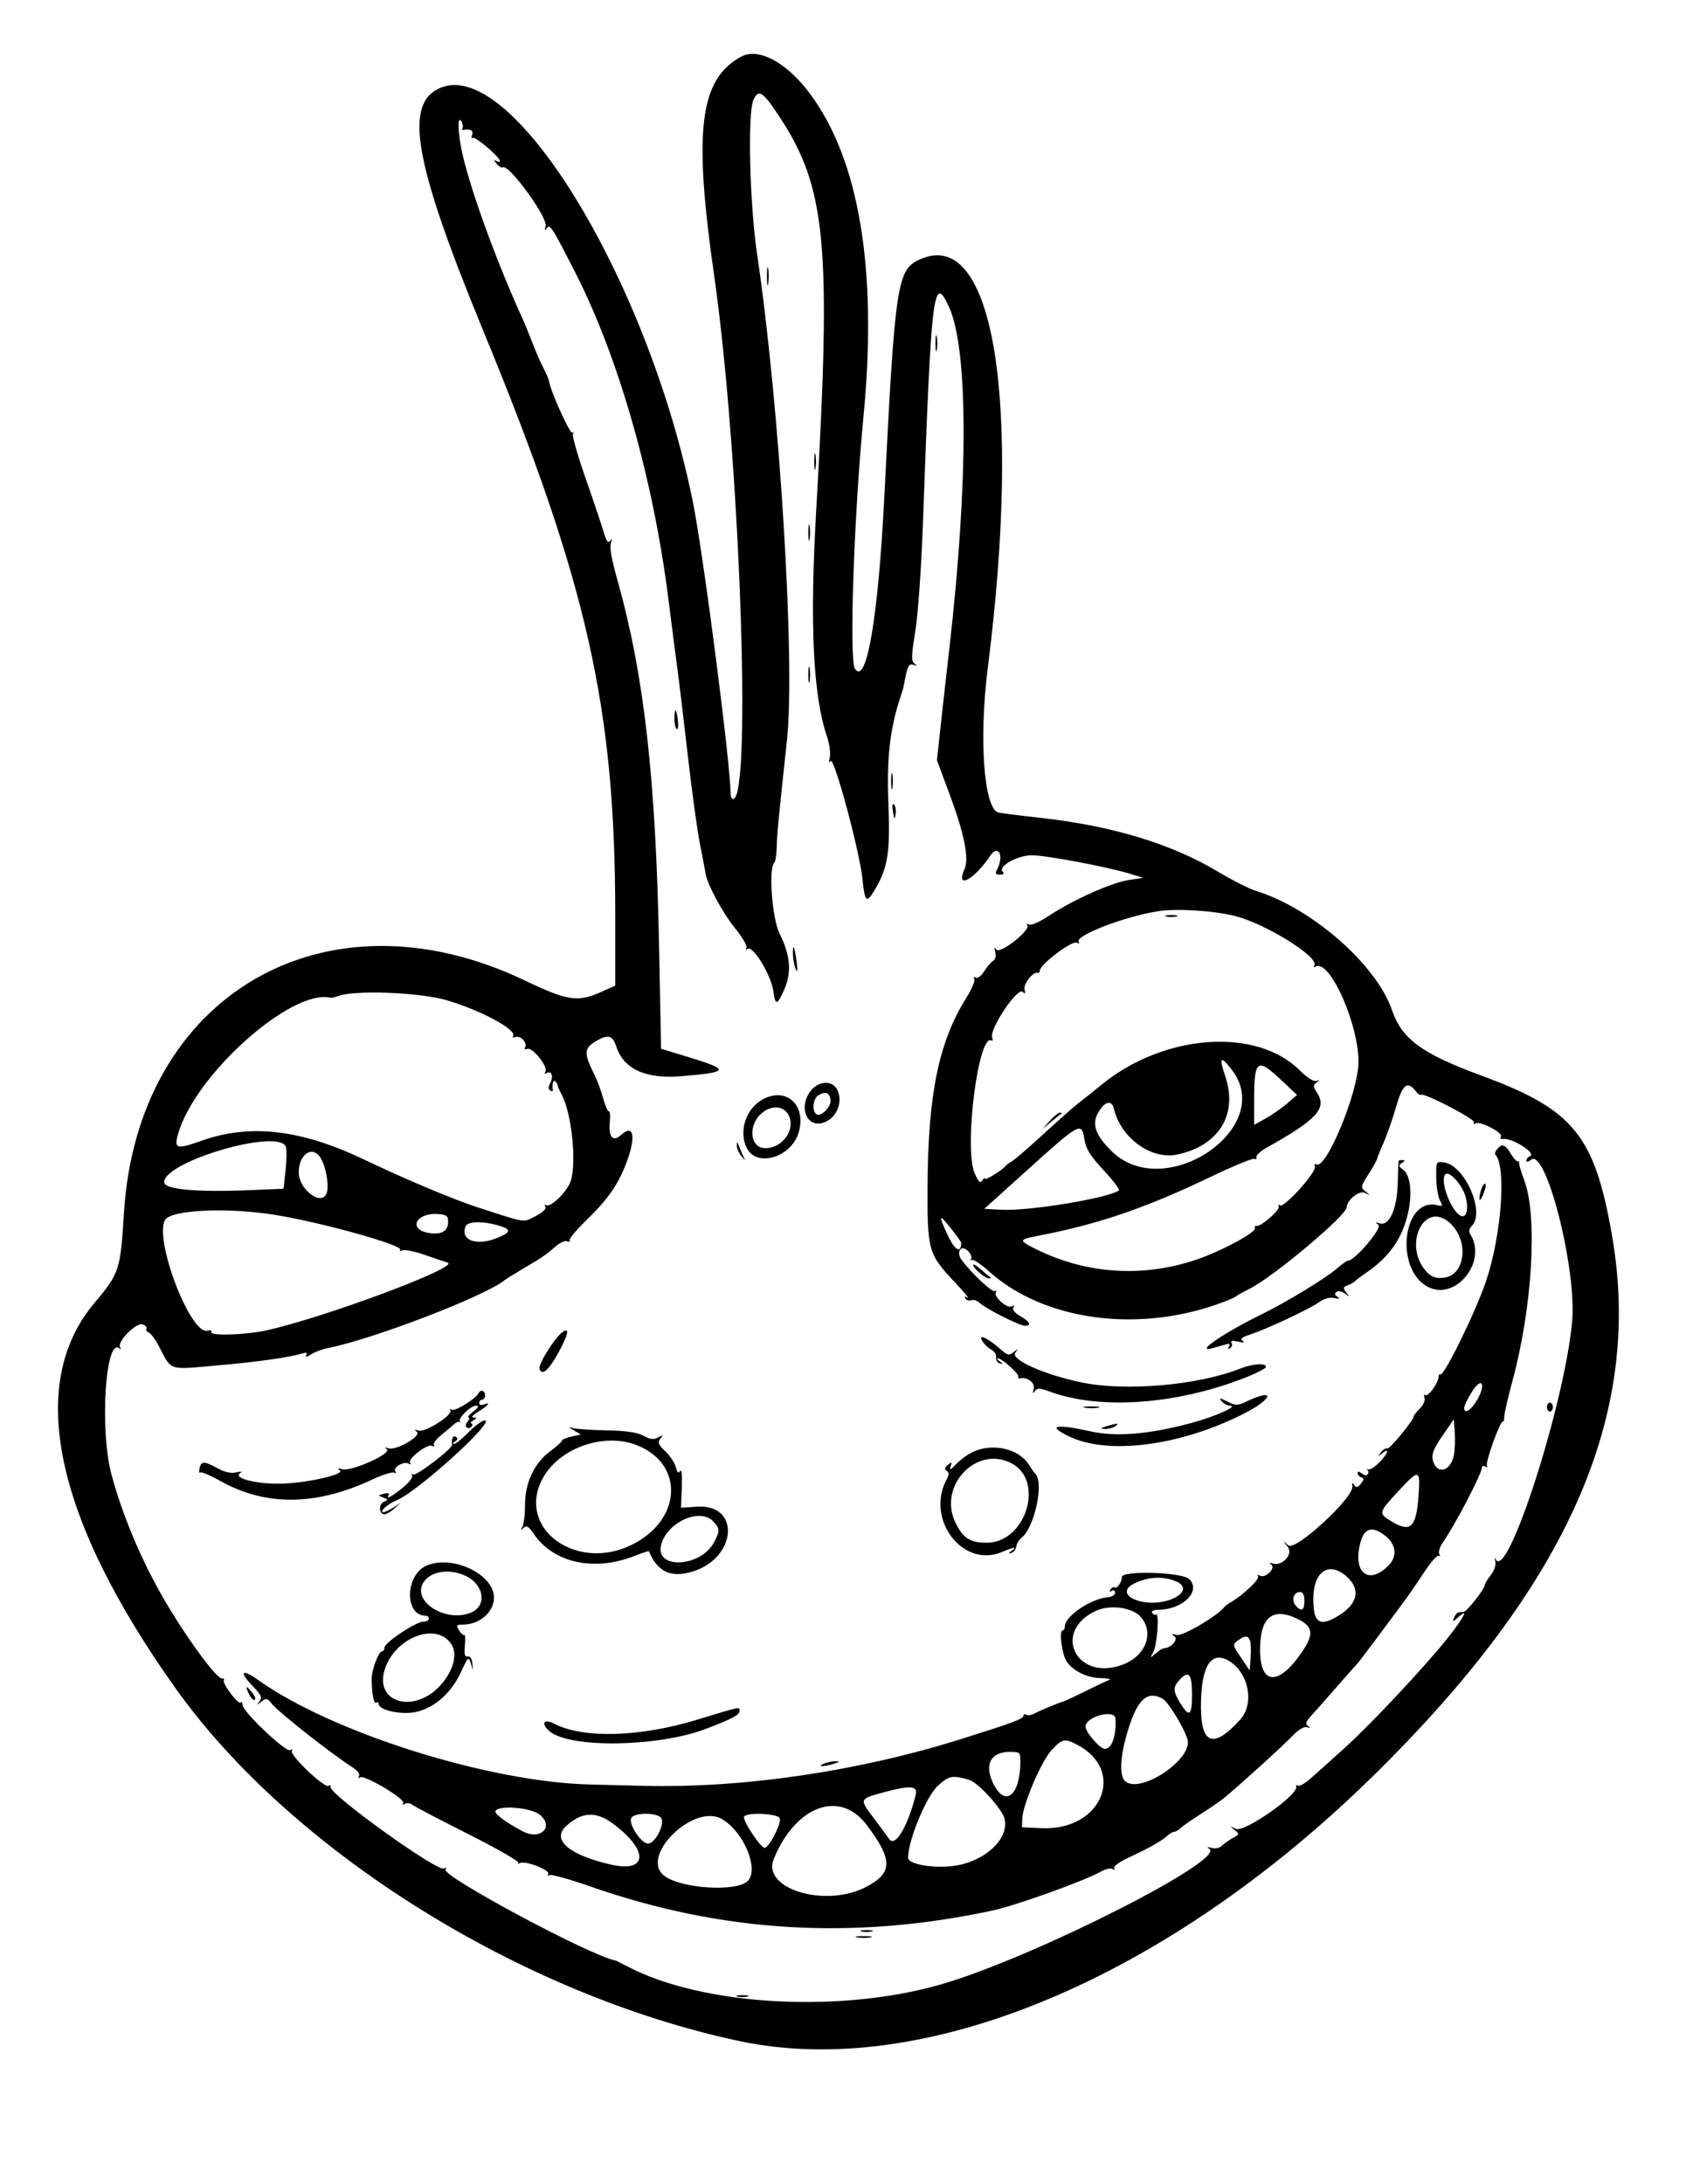 <svg id="svg" version="1.1" xmlns="http://www.w3.org/2000/svg" xmlns:xlink="http://www.w3.org/1999/xlink" width="400" height="517.895" viewBox="0, 0, 400,517.895"><g id="svgg"><path id="path0" d="M175.789 13.451 C 165.948 18.894,164.481 30.899,169.441 65.433 C 175.458 107.328,178.439 189.474,173.943 189.474 C 173.608 189.474,173.334 188.921,173.335 188.246 C 173.347 181.470,166.933 131.781,164.435 119.298 C 153.986 67.080,121.957 14.155,104.776 20.717 C 95.643 24.204,98.033 38.125,114.713 78.596 C 139.317 138.300,145.965 167.732,145.965 216.969 L 145.965 233.734 142.632 235.231 C 137.069 237.728,134.684 237.370,124.508 232.512 C 77.258 209.952,32.590 235.864,29.403 287.684 C 28.570 301.224,28.328 301.960,22.392 309.005 C 6.204 328.215,12.882 359.938,41.612 400.316 C 69.088 438.932,123.574 473.016,175.439 484.031 C 219.126 493.309,276.549 469.347,325.518 421.404 C 371.895 375.997,389.806 335.700,382.487 293.228 C 378.362 269.285,373.363 263.127,351.538 255.101 C 337.361 249.887,332.586 246.404,330.261 239.583 C 326.582 228.784,311.231 215.341,297.895 211.240 C 296.351 210.765,292.246 208.679,288.772 206.605 C 277.916 200.121,263.819 195.843,247.200 193.990 C 241.889 193.398,237.208 192.803,236.796 192.669 C 233.407 191.560,232.229 175.111,234.345 158.448 C 242.394 95.071,235.770 54.183,218.615 61.350 C 212.798 63.781,212.404 66.309,209.799 117.895 C 208.358 146.431,205.574 162.695,202.831 158.596 C 201.426 156.497,202.584 122.546,204.877 98.596 C 208.209 63.810,203.833 37.738,192.027 22.033 C 186.535 14.726,179.861 11.199,175.789 13.451 M184.729 27.386 C 196.039 44.463,197.291 57.627,193.641 121.053 C 192.087 148.061,192.892 164.924,196.201 174.670 C 196.791 176.408,197.088 178.634,196.861 179.617 C 196.597 180.760,196.671 181.072,197.065 180.482 C 197.863 179.290,203.990 202.037,204.638 208.596 C 205.171 213.991,205.596 214.318,207.619 210.889 C 210.645 205.761,211.228 202.007,210.770 190.625 C 210.341 179.989,211.112 172.986,213.523 165.614 C 213.965 164.263,214.354 163.000,214.388 162.807 C 215.228 158.021,215.559 157.279,216.692 157.642 C 217.605 157.934,217.668 157.865,216.953 157.353 C 216.168 156.792,216.201 155.521,217.150 149.743 C 217.788 145.860,218.585 134.620,218.960 124.211 C 220.965 68.635,221.435 64.729,225.154 72.807 C 229.731 82.750,229.765 114.258,225.241 153.684 C 224.465 160.439,223.484 169.191,223.060 173.133 L 222.289 180.301 225.117 187.870 C 228.749 197.588,229.976 203.603,228.836 206.104 C 226.600 211.012,231.043 208.722,234.892 202.982 C 236.839 200.079,238.302 202.932,236.547 206.212 C 236.041 207.157,236.191 207.419,237.239 207.419 C 238.087 207.419,238.332 207.174,237.908 206.750 C 236.634 205.476,241.372 202.805,244.873 202.823 C 248.269 202.841,262.785 205.581,268.070 207.203 L 271.228 208.172 267.719 208.707 C 263.654 209.327,254.436 213.464,248.834 217.183 C 246.635 218.642,244.594 219.535,244.123 219.244 C 243.640 218.946,243.477 219.030,243.734 219.446 C 244.486 220.662,237.184 226.361,236.374 225.189 C 235.883 224.478,235.814 224.628,236.125 225.737 C 236.382 226.653,236.182 227.496,235.628 227.843 C 235.119 228.161,234.144 229.300,233.461 230.373 C 232.762 231.472,231.878 232.115,231.440 231.844 C 230.982 231.561,230.857 231.680,231.136 232.132 C 231.398 232.556,230.556 234.579,229.264 236.627 C 222.763 246.936,220.174 259.436,220.066 281.026 C 219.989 296.613,220.199 297.358,226.547 304.089 C 228.735 306.409,230.083 308.048,229.541 307.730 C 228.890 307.348,228.719 307.417,229.037 307.931 C 229.302 308.360,229.941 308.548,230.458 308.350 C 230.975 308.152,231.833 308.415,232.366 308.934 C 233.750 310.287,241.844 314.386,243.129 314.386 C 244.836 314.386,244.390 313.440,242.055 312.112 C 240.753 311.371,240.108 310.569,240.414 310.074 C 240.739 309.548,240.612 309.447,240.056 309.790 C 239.007 310.438,235.641 307.475,236.270 306.456 C 236.511 306.067,236.397 305.941,236.016 306.176 C 235.406 306.553,230.529 301.992,228.194 298.861 C 226.783 296.970,227.898 295.065,229.544 296.555 C 230.259 297.202,230.643 298.084,230.397 298.515 C 230.151 298.946,230.202 299.071,230.510 298.793 C 230.817 298.515,232.671 299.728,234.629 301.489 C 247.845 313.372,270.678 316.303,290.526 308.664 C 291.877 308.145,293.140 307.558,293.333 307.362 C 293.526 307.165,294.947 306.376,296.491 305.607 C 302.063 302.834,319.383 288.309,319.496 286.316 C 319.596 284.540,322.468 282.242,323.792 282.879 C 325.172 283.542,325.184 283.522,323.987 282.558 C 322.766 281.574,322.795 281.396,324.656 278.484 C 325.726 276.809,326.666 275.123,326.745 274.737 C 326.823 274.351,327.523 272.614,328.299 270.877 C 329.075 269.140,330.409 265.295,331.264 262.333 C 332.836 256.883,333.995 256.146,336.219 259.183 C 336.455 259.505,336.872 259.695,337.146 259.604 C 338.218 259.250,350.132 265.467,349.705 266.158 C 349.451 266.569,349.597 266.673,350.043 266.398 C 351.102 265.743,356.659 268.635,356.095 269.548 C 355.849 269.945,356.075 270.198,356.596 270.110 C 358.699 269.756,364.656 273.547,362.982 274.174 C 362.500 274.355,362.105 274.831,362.105 275.232 C 362.105 275.651,362.586 275.562,363.234 275.025 C 366.758 272.100,374.092 300.905,372.988 313.333 C 371.254 332.843,357.478 375.576,354.818 369.698 C 354.588 369.189,354.559 369.433,354.756 370.241 C 354.966 371.106,354.531 372.448,353.697 373.509 C 352.918 374.499,352.272 375.575,352.261 375.900 C 352.231 376.802,348.086 382.093,347.331 382.193 C 346.966 382.241,346.385 382.320,346.040 382.368 C 345.695 382.417,345.208 382.991,344.957 383.645 C 344.557 384.687,344.678 384.673,345.935 383.536 C 348.558 381.162,347.408 383.449,343.478 388.421 C 338.230 395.059,325.013 409.141,318.776 414.737 C 315.980 417.246,312.549 420.321,311.152 421.571 C 309.756 422.821,308.325 423.666,307.973 423.449 C 307.621 423.231,307.420 423.330,307.526 423.668 C 308.130 425.594,295.184 434.657,293.204 433.695 C 291.704 432.966,291.678 432.985,292.865 433.941 C 294.098 434.933,294.084 435.012,292.529 435.845 C 291.636 436.322,290.472 437.147,289.941 437.679 C 289.386 438.233,288.335 438.465,287.470 438.223 C 286.371 437.916,286.229 437.985,286.944 438.479 C 290.656 441.045,247.214 463.183,224.912 470.090 C 200.636 477.609,166.765 475.879,148.607 466.193 C 147.347 465.521,146.158 464.942,145.965 464.907 C 140.159 463.850,104.754 444.900,105.706 443.360 C 105.996 442.891,105.858 442.791,105.353 443.102 C 103.866 444.021,77.985 425.422,78.438 423.760 C 78.544 423.371,78.305 423.255,77.907 423.501 C 76.960 424.087,68.668 416.175,69.247 415.238 C 69.506 414.818,69.344 414.734,68.855 415.036 C 67.856 415.654,57.544 405.881,57.544 404.317 C 57.544 403.744,57.339 403.479,57.090 403.729 C 56.509 404.310,52.635 399.159,53.094 398.416 C 53.283 398.110,53.125 397.947,52.743 398.053 C 51.667 398.352,45.601 390.311,40.182 381.404 C 34.264 371.675,29.341 360.323,26.486 349.825 C 23.583 339.145,25.014 316.730,28.403 319.811 C 28.730 320.108,28.769 319.955,28.491 319.472 C 27.729 318.148,32.375 313.495,33.881 314.073 C 34.540 314.326,34.925 314.783,34.737 315.088 C 34.548 315.393,34.798 315.797,35.291 315.987 C 35.784 316.176,36.904 317.709,37.780 319.393 C 40.779 325.164,39.762 324.839,51.588 323.800 C 61.212 322.954,68.462 321.929,71.842 320.937 C 72.753 320.670,72.997 320.813,72.633 321.401 C 72.318 321.912,72.773 321.829,73.773 321.194 C 74.689 320.613,76.544 319.922,77.895 319.659 C 88.372 317.616,115.012 307.394,119.645 303.638 C 120.033 303.323,121.930 302.137,123.860 301.002 C 128.657 298.182,129.736 297.446,131.806 295.589 C 132.789 294.706,134.025 294.150,134.552 294.353 C 135.080 294.555,135.349 294.458,135.151 294.137 C 134.952 293.816,136.699 291.706,139.033 289.448 C 144.253 284.399,146.711 280.863,148.669 275.588 C 150.961 269.408,150.331 266.441,147.308 269.178 C 145.407 270.898,144.331 269.637,144.670 266.085 C 144.818 264.540,144.735 263.402,144.487 263.555 C 144.238 263.709,143.624 262.340,143.122 260.514 C 142.621 258.687,141.652 256.088,140.970 254.737 C 138.523 249.889,138.554 248.641,141.160 247.041 C 144.155 245.202,145.331 245.444,146.170 248.070 C 147.904 253.504,153.124 255.920,161.607 255.218 C 173.035 254.271,173.268 253.722,163.509 250.740 L 156.842 248.702 156.351 223.825 C 155.580 184.747,152.805 160.207,146.673 138.246 C 144.992 132.226,144.576 129.887,144.972 128.672 C 145.269 127.758,145.202 127.638,144.746 128.271 C 144.282 128.915,143.845 128.314,143.217 126.165 C 142.733 124.511,140.799 118.763,138.919 113.390 C 137.040 108.018,135.696 103.282,135.934 102.864 C 136.171 102.447,136.110 102.337,135.797 102.619 C 135.289 103.079,130.766 93.149,130.289 90.526 C 130.184 89.947,129.569 88.476,128.923 87.256 C 128.277 86.037,127.102 83.352,126.311 81.291 C 125.520 79.230,124.584 76.912,124.229 76.140 C 118.104 62.793,111.982 46.133,109.787 36.842 C 108.634 31.960,108.426 27.139,109.438 28.738 C 109.793 29.299,109.922 30.017,109.726 30.335 C 109.530 30.652,109.630 30.867,109.948 30.811 C 111.593 30.526,112.394 30.973,112.013 31.966 C 111.783 32.565,111.856 32.894,112.174 32.698 C 112.786 32.319,118.596 37.256,118.596 38.154 C 118.596 38.443,118.202 38.442,117.719 38.152 C 117.116 37.790,117.141 37.994,117.799 38.805 C 118.325 39.454,118.987 39.841,119.270 39.666 C 120.678 38.797,130.010 51.578,129.445 53.602 C 129.162 54.616,129.234 54.796,129.670 54.169 C 130.470 53.019,130.939 53.744,136.621 64.912 C 146.829 84.978,155.012 113.744,158.580 142.105 C 159.357 148.281,160.315 155.702,160.709 158.596 C 161.103 161.491,162.221 170.807,163.192 179.298 C 164.164 187.789,165.470 197.263,166.095 200.351 C 166.720 203.439,167.291 206.439,167.366 207.018 C 167.686 209.508,171.396 216.441,174.348 220.065 C 176.107 222.224,177.339 224.326,177.085 224.735 C 176.826 225.154,176.956 225.276,177.382 225.012 C 178.704 224.195,183.022 231.381,183.506 235.202 C 183.922 238.494,184.416 238.402,186.040 234.730 C 187.867 230.601,187.538 226.563,184.957 221.404 C 183.186 217.864,182.288 206.016,183.684 204.620 C 183.974 204.330,184.243 202.620,184.283 200.819 C 184.350 197.761,184.676 194.358,186.714 175.439 C 188.704 156.964,184.977 96.398,179.631 60.351 C 177.852 48.354,177.335 26.869,178.749 23.698 C 179.929 21.052,180.954 21.684,184.729 27.386 M181.955 65.614 C 181.960 67.544,182.097 68.250,182.258 67.183 C 182.419 66.117,182.415 64.538,182.248 63.675 C 182.082 62.811,181.950 63.684,181.955 65.614 M221.946 81.404 C 221.946 83.140,222.082 83.851,222.250 82.982 C 222.417 82.114,222.417 80.693,222.250 79.825 C 222.082 78.956,221.946 79.667,221.946 81.404 M193.174 109.474 C 193.174 111.211,193.310 111.921,193.478 111.053 C 193.645 110.184,193.645 108.763,193.478 107.895 C 193.310 107.026,193.174 107.737,193.174 109.474 M191.770 126.316 C 191.770 128.053,191.907 128.763,192.074 127.895 C 192.241 127.026,192.241 125.605,192.074 124.737 C 191.907 123.868,191.770 124.579,191.770 126.316 M191.770 160.000 C 191.770 161.737,191.907 162.447,192.074 161.579 C 192.241 160.711,192.241 159.289,192.074 158.421 C 191.907 157.553,191.770 158.263,191.770 160.000 M160.000 170.485 C 160.000 171.620,160.250 172.703,160.555 172.892 C 160.860 173.081,160.984 172.152,160.829 170.828 C 160.485 167.879,160.000 167.678,160.000 170.485 M211.419 185.263 C 211.419 187.000,211.556 187.711,211.723 186.842 C 211.891 185.974,211.891 184.553,211.723 183.684 C 211.556 182.816,211.419 183.526,211.419 185.263 M211.846 192.434 C 212.169 194.383,212.268 194.482,212.489 193.077 C 212.633 192.164,212.461 191.128,212.108 190.774 C 211.718 190.385,211.615 191.040,211.846 192.434 M293.150 217.266 C 300.516 219.185,313.024 227.002,311.826 228.939 C 311.568 229.358,311.689 229.488,312.102 229.234 C 315.401 227.195,322.506 243.157,322.285 252.110 C 322.104 259.418,314.544 277.539,312.264 276.130 C 311.896 275.903,311.759 276.143,311.958 276.663 C 312.423 277.874,304.688 286.477,303.689 285.860 C 303.278 285.605,303.137 285.714,303.376 286.101 C 303.836 286.845,299.082 291.001,298.112 290.702 C 297.800 290.605,297.623 290.863,297.719 291.275 C 297.959 292.295,289.835 296.668,283.994 298.663 C 271.027 303.092,257.423 302.146,245.271 295.970 C 241.666 294.138,241.741 293.928,246.316 293.053 C 260.433 290.354,271.679 286.525,286.922 279.227 C 292.466 276.573,297.289 274.579,297.641 274.797 C 297.993 275.014,298.194 274.833,298.088 274.395 C 297.982 273.957,299.158 272.898,300.702 272.042 C 312.276 265.627,314.869 262.811,312.512 259.214 C 311.509 257.683,311.484 257.321,312.336 256.716 C 313.175 256.120,313.164 256.061,312.265 256.342 C 311.647 256.535,310.022 255.495,308.406 253.872 C 298.057 243.482,275.866 245.166,261.053 257.465 C 259.154 259.041,258.892 259.250,255.903 261.564 C 254.807 262.413,251.059 265.723,247.573 268.922 C 244.088 272.120,240.721 275.026,240.092 275.379 C 239.462 275.732,238.789 276.221,238.596 276.465 C 237.776 277.505,233.683 280.046,233.673 279.521 C 233.668 279.206,233.379 279.396,233.031 279.945 C 232.551 280.704,232.117 280.285,231.218 278.190 C 228.648 272.210,232.139 244.844,235.229 246.754 C 235.528 246.939,235.602 246.643,235.392 246.097 C 234.633 244.118,241.416 233.977,242.664 235.226 C 243.218 235.779,243.332 235.615,243.075 234.635 C 242.737 233.342,245.168 230.296,246.214 230.702 C 246.463 230.798,246.667 230.588,246.667 230.234 C 246.667 228.748,254.434 222.888,255.517 223.557 C 256.016 223.866,256.174 223.780,255.905 223.345 C 255.000 221.881,266.760 217.349,274.720 216.094 C 279.213 215.386,288.102 215.951,293.150 217.266 M276.667 217.326 C 277.342 217.502,278.447 217.502,279.123 217.326 C 279.798 217.149,279.246 217.005,277.895 217.005 C 276.544 217.005,275.991 217.149,276.667 217.326 M188.119 226.374 C 188.147 227.500,188.448 229.053,188.790 229.825 C 189.205 230.762,189.273 230.179,188.994 228.070 C 188.502 224.351,188.050 223.473,188.119 226.374 M106.092 237.231 C 114.190 239.642,122.632 244.194,121.726 245.660 C 121.509 246.012,121.770 246.131,122.307 245.925 C 123.478 245.476,125.220 247.355,124.585 248.382 C 124.329 248.797,124.557 248.946,125.118 248.731 C 126.339 248.262,130.102 253.018,129.404 254.148 C 129.108 254.627,129.214 254.763,129.668 254.483 C 130.823 253.769,131.388 255.231,130.557 256.785 C 130.055 257.724,130.050 258.302,130.542 258.606 C 130.938 258.851,131.218 258.791,131.162 258.473 C 130.927 257.120,131.268 255.946,131.754 256.433 C 132.044 256.722,132.292 257.170,132.306 257.427 C 132.319 257.684,132.734 258.622,133.227 259.510 C 135.544 263.684,136.813 275.207,135.472 279.883 C 134.758 282.373,130.660 286.481,129.565 285.804 C 129.202 285.580,129.124 285.750,129.390 286.180 C 129.680 286.650,128.750 287.537,127.069 288.395 C 123.980 289.971,125.183 290.153,113.333 286.313 C 107.499 284.423,96.484 279.790,86.408 274.989 C 71.382 267.829,59.381 266.433,47.857 270.505 C 41.887 272.615,41.275 272.454,42.222 269.025 C 46.080 255.052,68.980 234.505,78.374 236.587 C 78.689 236.657,79.421 236.516,80.000 236.274 C 83.754 234.706,99.560 235.286,106.092 237.231 M292.310 253.785 C 302.734 267.452,276.471 285.285,263.857 273.105 C 260.023 269.403,259.000 266.734,260.409 264.102 C 261.973 261.180,263.740 260.662,264.284 262.967 C 265.908 269.847,273.134 275.086,279.235 273.806 C 289.168 271.722,293.751 264.293,290.693 255.234 C 289.127 250.594,289.572 250.195,292.310 253.785 M303.986 256.144 L 307.719 259.656 305.457 261.619 C 304.212 262.698,301.923 264.296,300.369 265.169 L 297.544 266.756 297.544 260.804 C 297.544 251.267,298.255 250.752,303.986 256.144 M192.332 258.691 C 189.479 262.318,191.209 267.243,195.013 266.328 C 198.241 265.551,200.103 261.622,198.701 258.545 C 197.604 256.138,194.279 256.215,192.332 258.691 M197.048 260.795 C 197.286 262.391,194.841 264.925,193.728 264.238 C 192.543 263.505,192.863 260.490,194.211 259.707 C 195.853 258.752,196.798 259.114,197.048 260.795 M180.958 260.710 C 176.938 262.894,175.170 268.369,177.211 272.316 C 179.608 276.950,187.808 274.405,189.499 268.502 C 191.348 262.049,186.550 257.672,180.958 260.710 M187.110 264.474 C 188.794 267.869,185.670 272.281,181.581 272.281 C 177.819 272.281,177.375 266.602,180.918 263.815 C 183.232 261.995,186.028 262.292,187.110 264.474 M249.070 265.789 L 247.368 267.719 249.474 265.965 C 250.632 265.000,251.711 264.132,251.871 264.035 C 252.032 263.939,251.850 263.860,251.467 263.860 C 251.084 263.860,250.005 264.728,249.070 265.789 M257.288 270.260 C 257.645 272.490,258.696 274.163,261.884 277.571 C 264.158 280.001,265.760 282.149,265.445 282.344 C 262.383 284.236,244.086 287.223,237.639 286.883 L 233.523 286.667 242.902 278.206 C 256.437 265.995,256.592 265.909,257.288 270.260 M67.822 271.943 C 68.047 272.530,68.017 275.009,67.755 277.452 L 67.279 281.895 59.429 282.231 C 46.677 282.775,38.947 282.069,38.947 280.358 C 38.947 275.414,66.115 267.497,67.822 271.943 M174.792 271.620 C 174.762 272.222,175.228 273.327,175.828 274.076 C 176.902 275.417,176.909 275.416,176.274 274.035 C 175.919 273.263,175.453 272.158,175.238 271.579 C 174.901 270.670,174.840 270.675,174.792 271.620 M355.180 272.521 C 354.750 273.039,354.564 273.628,354.767 273.831 C 357.440 276.504,356.218 293.029,352.546 303.860 C 350.080 311.134,342.565 326.466,341.721 325.944 C 341.482 325.797,341.287 326.066,341.287 326.544 C 341.287 327.911,338.861 331.258,338.177 330.835 C 337.838 330.625,337.739 330.919,337.957 331.488 C 338.175 332.057,337.698 333.179,336.896 333.981 C 336.095 334.783,335.439 335.610,335.439 335.820 C 335.439 336.723,329.616 343.813,329.124 343.509 C 328.825 343.324,328.150 343.723,327.623 344.394 C 326.758 345.498,326.783 345.522,327.895 344.651 C 329.765 343.184,329.359 344.589,327.288 346.751 C 326.279 347.804,325.094 348.584,324.656 348.483 C 324.218 348.383,324.098 348.433,324.390 348.596 C 324.682 348.759,324.733 349.196,324.503 349.568 C 324.246 349.984,323.705 349.928,323.095 349.422 C 322.470 348.903,322.105 348.869,322.105 349.329 C 322.105 349.730,322.500 350.191,322.982 350.354 C 323.661 350.582,323.636 350.920,322.869 351.849 C 322.083 352.800,321.750 352.860,321.261 352.138 C 320.807 351.470,320.698 351.556,320.848 352.464 C 321.277 355.057,307.358 367.912,305.664 366.487 C 304.226 365.276,304.224 365.279,305.475 366.762 C 306.947 368.507,304.244 371.525,301.885 370.772 C 301.032 370.499,300.951 370.574,301.596 371.038 C 302.775 371.888,300.140 374.421,298.883 373.645 C 298.373 373.329,298.210 373.409,298.478 373.843 C 298.889 374.508,294.765 378.402,292.022 379.940 C 291.392 380.293,290.719 380.786,290.526 381.035 C 288.820 383.238,280.519 388.114,279.137 387.725 C 277.911 387.380,277.786 387.442,278.593 387.996 C 279.657 388.726,277.922 390.795,276.196 390.855 C 275.840 390.867,274.926 391.430,274.164 392.105 C 272.816 393.300,272.802 393.289,273.642 391.689 C 274.550 389.959,275.082 382.377,274.259 382.885 C 273.996 383.048,273.583 382.860,273.340 382.468 C 273.082 382.050,273.717 381.748,274.871 381.739 C 280.637 381.694,285.014 377.335,282.160 374.479 C 280.468 372.786,265.895 372.382,266.136 374.035 C 266.268 374.938,265.052 376.794,264.536 376.476 C 264.218 376.279,263.728 376.487,263.449 376.939 C 263.132 377.452,263.245 377.573,263.751 377.260 C 264.210 376.977,264.561 377.168,264.561 377.700 C 264.561 378.218,263.770 378.707,262.802 378.787 C 258.760 379.121,252.632 383.293,252.632 385.710 C 252.632 386.236,252.379 386.667,252.071 386.667 C 251.307 386.667,251.831 391.552,252.807 393.533 C 253.995 395.945,257.657 397.887,261.135 397.950 C 262.827 397.981,263.737 398.179,263.158 398.391 C 262.579 398.603,260.053 399.793,257.544 401.035 C 255.035 402.277,252.751 403.356,252.469 403.432 C 251.284 403.750,246.572 405.703,245.410 406.357 C 244.719 406.747,243.850 406.878,243.480 406.649 C 243.110 406.420,242.807 406.530,242.807 406.893 C 242.807 407.612,240.338 408.533,228.070 412.390 C 203.663 420.063,176.354 424.083,152.632 423.496 C 146.456 423.343,140.772 423.203,140.000 423.184 C 115.936 422.602,78.766 410.899,61.229 398.383 C 57.385 395.639,56.626 396.413,59.879 399.762 C 61.980 401.925,62.265 402.554,61.556 403.465 C 60.794 404.443,60.842 404.451,61.996 403.543 C 63.151 402.635,63.415 402.683,64.452 403.993 C 66.080 406.049,78.413 415.764,83.707 419.160 C 84.804 419.864,85.448 420.754,85.177 421.192 C 84.891 421.655,85.014 421.774,85.482 421.485 C 86.519 420.844,96.231 426.655,95.662 427.575 C 95.405 427.990,95.572 428.070,96.063 427.767 C 96.525 427.481,97.284 427.564,97.750 427.950 C 98.216 428.336,104.199 431.472,111.046 434.918 C 117.893 438.364,123.261 441.442,122.975 441.757 C 122.690 442.072,122.858 442.098,123.350 441.815 C 124.541 441.129,130.625 443.483,130.053 444.409 C 129.808 444.805,129.939 444.924,130.344 444.674 C 130.749 444.424,135.140 445.640,140.101 447.376 C 171.250 458.275,202.475 460.142,235.439 453.077 C 241.033 451.878,257.269 446.047,261.230 443.815 C 262.292 443.216,263.525 442.951,263.970 443.226 C 264.434 443.513,264.589 443.419,264.333 443.005 C 264.083 442.601,265.653 441.475,267.909 440.441 C 272.484 438.343,275.665 436.541,277.046 435.263 C 277.568 434.781,278.266 434.386,278.596 434.386 C 278.927 434.386,279.615 433.985,280.125 433.494 C 280.635 433.004,282.789 431.505,284.912 430.163 C 287.035 428.822,289.541 427.091,290.481 426.318 C 294.197 423.261,304.342 414.055,306.576 411.712 C 308.044 410.173,309.375 409.369,310.085 409.594 C 310.923 409.860,310.989 409.784,310.332 409.312 C 309.638 408.811,309.795 408.277,311.034 406.935 C 311.913 405.983,314.684 402.848,317.193 399.970 C 319.702 397.092,321.926 394.579,322.136 394.386 C 322.489 394.062,331.375 382.186,334.230 378.223 C 334.916 377.271,336.678 374.674,338.145 372.453 C 339.612 370.232,341.075 368.653,341.396 368.944 C 341.717 369.235,341.751 369.077,341.472 368.592 C 341.192 368.107,341.571 366.843,342.312 365.785 C 345.193 361.673,351.579 349.438,351.579 348.032 C 351.579 347.622,351.944 347.511,352.389 347.786 C 352.844 348.067,353.010 347.982,352.769 347.591 C 352.323 346.869,356.027 336.612,356.547 337.132 C 356.709 337.294,356.866 336.743,356.895 335.906 C 356.925 335.070,357.766 331.386,358.764 327.719 C 363.557 310.123,364.851 288.437,361.619 279.883 C 360.792 277.697,360.248 275.723,360.409 275.497 C 360.570 275.272,360.492 275.244,360.236 275.436 C 359.981 275.628,359.196 274.838,358.492 273.682 C 357.082 271.363,356.353 271.107,355.180 272.521 M76.045 274.561 C 77.298 276.558,78.104 281.042,77.534 282.838 C 76.455 286.237,70.877 282.179,70.877 277.994 C 70.877 273.703,74.146 271.532,76.045 274.561 M331.830 275.263 C 331.776 275.360,331.676 277.713,331.608 280.493 C 331.458 286.634,329.652 290.755,327.386 290.127 C 326.248 289.811,326.175 289.877,327.018 290.455 C 328.036 291.155,321.452 298.947,319.842 298.947 C 319.536 298.947,318.357 299.775,317.222 300.786 C 314.806 302.939,305.180 308.815,299.649 311.513 C 290.335 316.057,283.133 320.998,287.719 319.696 C 288.491 319.477,289.794 319.107,290.614 318.872 C 291.702 318.561,291.958 318.686,291.558 319.331 C 291.200 319.911,291.295 320.042,291.833 319.709 C 292.285 319.430,292.444 318.861,292.187 318.446 C 291.872 317.935,292.380 317.844,293.755 318.165 C 295.076 318.473,295.452 318.414,294.828 317.998 C 294.116 317.523,294.570 317.128,296.583 316.473 C 300.529 315.188,310.572 310.488,312.876 308.848 C 314.124 307.959,315.481 307.578,316.550 307.815 C 317.759 308.084,317.972 307.998,317.293 307.517 C 316.600 307.025,316.561 306.707,317.149 306.343 C 317.593 306.069,318.495 306.266,319.154 306.782 C 320.230 307.625,320.254 307.596,319.395 306.500 C 318.566 305.443,318.613 305.215,319.746 304.796 C 320.464 304.530,321.211 304.117,321.404 303.877 C 321.596 303.637,322.860 302.684,324.211 301.759 C 329.156 298.371,332.044 294.561,333.619 289.346 C 335.189 284.152,334.861 278.830,332.882 277.383 C 331.761 276.564,331.728 276.346,332.635 275.773 C 333.334 275.331,333.391 275.106,332.807 275.098 C 332.325 275.093,331.885 275.167,331.830 275.263 M340.747 279.270 C 340.775 281.408,341.165 283.837,341.614 284.668 C 342.330 285.991,342.269 286.136,341.122 285.836 C 332.849 283.672,330.712 300.901,338.726 305.152 C 345.301 308.640,352.948 299.206,348.825 292.693 C 348.418 292.050,348.545 291.355,349.186 290.713 C 352.409 287.490,347.559 276.389,342.611 275.662 C 340.720 275.385,340.698 275.426,340.747 279.270 M347.089 282.244 C 348.429 284.834,348.381 288.421,347.007 288.421 C 344.883 288.421,341.552 280.628,342.807 278.596 C 343.420 277.604,345.690 279.537,347.089 282.244 M351.270 282.539 C 350.623 285.117,351.136 285.271,352.076 282.780 C 352.507 281.637,352.606 280.702,352.296 280.702 C 351.985 280.702,351.524 281.528,351.270 282.539 M65.253 288.103 C 76.540 289.933,95.974 295.371,94.937 296.408 C 94.658 296.687,94.902 296.735,95.480 296.513 C 96.058 296.291,98.417 296.766,100.722 297.567 C 103.026 298.369,105.498 299.211,106.214 299.438 C 109.273 300.409,76.794 312.522,63.158 315.496 C 58.065 316.607,49.525 316.842,50.135 315.855 C 50.351 315.505,49.936 315.373,49.213 315.563 C 45.159 316.623,36.408 293.659,39.193 289.268 C 40.706 286.884,54.054 286.286,65.253 288.103 M106.316 289.748 C 106.316 292.013,104.622 292.931,101.518 292.348 C 96.738 291.452,98.795 287.543,103.860 287.898 C 105.934 288.043,106.316 288.331,106.316 289.748 M228.053 294.737 C 228.024 297.286,226.573 296.557,224.982 293.194 C 222.545 288.042,222.682 287.625,225.607 291.305 C 226.954 292.999,228.055 294.544,228.053 294.737 M344.060 290.097 C 348.639 294.341,347.602 302.581,342.434 303.016 C 340.576 303.172,339.583 302.821,338.466 301.612 C 332.645 295.312,337.935 284.421,344.060 290.097 M118.070 290.563 C 121.506 291.518,121.391 292.252,117.574 293.710 C 112.880 295.503,109.212 294.048,110.429 290.877 C 110.905 289.637,114.240 289.500,118.070 290.563 M230.877 299.971 C 230.877 300.732,233.718 303.158,234.610 303.158 C 235.002 303.158,235.190 303.079,235.029 302.982 C 234.868 302.886,233.868 302.041,232.807 301.106 C 231.746 300.170,230.877 299.659,230.877 299.971 M133.305 316.014 C 131.437 317.445,127.624 323.652,128.004 324.643 C 128.646 326.315,130.161 324.987,132.533 320.673 C 134.911 316.348,135.207 314.556,133.305 316.014 M232.947 317.829 C 233.370 318.619,234.351 319.606,235.126 320.021 C 235.902 320.436,236.447 321.278,236.338 321.894 C 236.229 322.509,236.614 323.148,237.193 323.314 C 238.129 323.582,238.129 323.533,237.193 322.871 C 236.614 322.462,236.411 322.122,236.741 322.116 C 237.666 322.099,241.777 325.764,241.579 326.429 C 241.482 326.753,241.640 326.955,241.930 326.879 C 243.645 326.425,245.648 327.920,245.247 329.355 C 244.941 330.446,245.010 330.603,245.489 329.912 C 246.052 329.098,246.638 329.122,249.219 330.065 C 260.941 334.348,278.790 333.113,294.912 326.905 C 297.904 325.753,300.351 324.517,300.351 324.160 C 300.351 323.175,297.197 323.379,294.225 324.557 C 284.253 328.506,267.098 330.009,256.670 327.847 C 247.680 325.983,239.627 322.376,240.877 320.773 C 241.658 319.773,241.617 319.757,240.506 320.629 C 239.417 321.484,239.057 321.433,237.699 320.233 C 234.506 317.412,232.062 316.175,232.947 317.829 M350.396 332.071 C 349.000 334.462,347.368 335.438,347.368 333.883 C 347.368 333.349,348.237 331.566,349.298 329.921 C 351.619 326.324,352.615 328.273,350.396 332.071 M113.567 330.351 C 112.986 331.658,107.980 334.767,107.189 334.312 C 106.709 334.036,106.554 334.073,106.846 334.394 C 107.723 335.361,101.000 339.719,99.342 339.258 C 98.289 338.965,98.157 339.037,98.859 339.523 C 100.190 340.445,94.061 344.063,92.197 343.456 C 91.272 343.154,91.148 343.220,91.782 343.677 C 93.110 344.632,83.361 349.023,81.238 348.426 C 80.143 348.117,79.943 348.182,80.594 348.634 C 82.096 349.676,72.049 351.872,65.886 351.849 C 60.200 351.828,55.312 350.456,56.970 349.348 C 57.554 348.957,57.197 348.891,56.003 349.168 C 54.703 349.469,53.224 349.108,51.274 348.012 C 48.409 346.402,47.578 346.505,47.284 348.506 C 47.195 349.109,47.308 349.417,47.535 349.190 C 47.761 348.964,49.910 349.876,52.309 351.218 C 63.075 357.238,74.945 357.122,88.318 350.864 C 90.770 349.717,93.108 348.983,93.514 349.234 C 93.933 349.494,94.045 349.356,93.773 348.916 C 93.180 347.956,95.873 346.419,96.965 347.094 C 97.423 347.376,97.568 347.274,97.308 346.853 C 96.709 345.883,101.533 342.236,102.569 342.877 C 103.012 343.151,103.187 343.070,102.957 342.698 C 102.727 342.326,103.500 341.251,104.676 340.309 C 105.852 339.367,107.216 338.217,107.709 337.753 C 108.202 337.289,108.800 337.052,109.039 337.226 C 109.278 337.401,109.313 337.330,109.116 337.070 C 108.575 336.350,111.669 333.331,112.929 333.349 C 113.722 333.360,113.538 333.753,112.281 334.737 C 111.316 335.492,110.802 336.116,111.139 336.125 C 111.475 336.133,111.381 336.586,110.929 337.131 C 110.412 337.754,110.362 338.278,110.795 338.545 C 111.173 338.779,111.680 338.649,111.923 338.257 C 112.165 337.865,112.108 337.539,111.796 337.533 C 111.484 337.527,111.702 337.216,112.281 336.842 C 113.216 336.237,113.216 336.160,112.281 336.148 C 111.702 336.141,112.254 335.509,113.509 334.745 C 115.883 333.297,116.559 332.380,114.737 333.080 C 114.158 333.302,113.684 333.134,113.684 332.707 C 113.684 332.279,114.000 331.930,114.386 331.930 C 114.772 331.930,115.088 331.456,115.088 330.877 C 115.088 329.794,113.984 329.412,113.567 330.351 M289.840 332.299 C 290.312 332.868,291.212 333.347,291.840 333.364 C 293.957 333.422,287.975 336.054,282.386 337.524 C 272.283 340.182,264.830 340.781,258.674 339.428 C 250.211 337.568,248.247 338.075,253.767 340.694 C 262.987 345.069,279.874 342.881,294.859 335.369 C 302.007 331.786,302.832 328.986,295.749 332.347 C 293.605 333.364,293.193 333.366,291.187 332.365 C 289.338 331.443,289.120 331.432,289.840 332.299 M367.018 333.684 C 367.018 334.263,367.333 334.737,367.719 334.737 C 368.105 334.737,368.421 334.263,368.421 333.684 C 368.421 333.105,368.105 332.632,367.719 332.632 C 367.333 332.632,367.018 333.105,367.018 333.684 M257.368 333.829 C 258.237 333.996,259.658 333.996,260.526 333.829 C 261.395 333.661,260.684 333.524,258.947 333.524 C 257.211 333.524,256.500 333.661,257.368 333.829 M111.176 339.637 C 109.661 341.175,108.105 342.433,107.719 342.434 C 107.333 342.434,107.446 342.163,107.970 341.831 C 108.633 341.411,108.687 341.083,108.145 340.748 C 107.457 340.323,107.062 341.167,107.277 342.606 C 107.409 343.491,98.728 350.123,98.014 349.682 C 97.636 349.448,97.524 349.576,97.765 349.966 C 98.007 350.357,96.969 351.668,95.459 352.882 C 92.741 355.066,91.481 355.681,92.240 354.451 C 92.457 354.101,91.939 353.997,91.091 354.218 C 89.623 354.602,89.614 354.646,90.915 355.130 C 92.121 355.580,92.146 355.694,91.122 356.114 C 89.893 356.617,89.813 358.710,91.008 359.108 C 91.398 359.238,92.476 358.677,93.403 357.862 L 95.088 356.379 93.353 357.488 C 92.398 358.098,91.333 358.596,90.986 358.596 C 89.780 358.596,91.989 356.637,94.234 355.715 C 99.115 353.710,117.693 336.842,115.020 336.842 C 114.421 336.842,112.691 338.100,111.176 339.637 M344.942 345.001 C 344.185 349.038,340.821 349.836,339.907 346.195 C 339.583 344.906,340.156 343.485,342.194 340.517 L 344.912 336.559 345.136 339.667 C 345.259 341.377,345.172 343.777,344.942 345.001 M262.456 338.246 C 261.011 338.708,260.949 338.818,262.105 338.867 C 262.877 338.899,263.982 338.620,264.561 338.246 C 265.791 337.451,264.937 337.451,262.456 338.246 M136.091 339.166 L 137.796 340.184 135.564 340.674 C 134.337 340.944,133.326 341.376,133.317 341.635 C 133.308 341.894,132.086 343.003,130.601 344.101 C 126.771 346.933,124.562 351.592,124.560 356.842 C 124.560 359.158,124.276 361.526,123.931 362.105 C 123.433 362.940,123.490 362.985,124.206 362.323 C 124.919 361.664,125.423 361.954,126.599 363.699 C 131.257 370.611,140.893 372.758,150.442 369.011 C 152.326 368.272,153.905 367.758,153.951 367.869 C 155.995 372.753,159.139 374.234,164.227 372.709 C 174.812 369.538,175.791 356.641,165.397 357.300 L 161.556 357.544 161.758 352.708 C 161.873 349.952,161.710 348.276,161.379 348.811 C 160.955 349.498,160.675 349.261,160.342 347.935 C 160.092 346.936,158.970 345.241,157.851 344.168 C 156.173 342.561,155.967 342.032,156.679 341.160 C 157.423 340.251,157.350 340.210,156.162 340.867 C 155.102 341.453,154.285 341.362,152.653 340.475 C 151.159 339.663,148.542 339.285,143.860 339.205 C 140.193 339.141,136.561 338.878,135.789 338.619 C 134.808 338.290,134.898 338.455,136.091 339.166 M151.400 342.834 C 162.345 347.407,161.668 360.301,150.174 366.200 C 137.031 372.946,122.570 362.687,128.596 350.891 C 132.435 343.378,143.416 339.498,151.400 342.834 M231.049 344.206 C 229.793 344.752,227.926 346.081,226.900 347.161 C 225.564 348.567,225.172 348.747,225.516 347.795 C 225.930 346.653,225.843 346.596,224.895 347.383 C 224.109 348.035,224.025 348.440,224.601 348.796 C 225.208 349.172,225.204 349.676,224.585 350.833 C 219.526 360.285,228.383 371.943,237.673 368.061 C 240.594 366.841,241.483 366.735,240.000 367.783 C 239.177 368.365,239.164 368.470,239.939 368.261 C 240.484 368.114,241.012 367.432,241.113 366.745 C 241.214 366.058,241.771 365.128,242.351 364.678 C 245.450 362.273,247.756 351.495,245.604 349.474 C 245.399 349.281,244.709 348.302,244.071 347.298 C 241.720 343.597,235.725 342.173,231.049 344.206 M239.940 346.987 C 247.940 351.124,243.389 365.848,234.110 365.848 C 230.139 365.848,228.467 364.771,226.667 361.054 C 222.477 352.397,231.634 342.691,239.940 346.987 M336.534 354.848 C 335.967 362.346,334.638 363.538,330.000 360.709 C 327.008 358.885,327.053 358.694,331.655 353.724 C 336.728 348.244,337.028 348.313,336.534 354.848 M169.123 360.702 C 170.811 362.390,170.848 362.957,169.440 365.680 C 166.340 371.674,155.379 372.292,156.843 366.390 C 158.162 361.076,165.908 357.487,169.123 360.702 M328.168 363.832 C 331.223 365.971,331.704 368.971,329.368 371.307 C 324.635 376.040,320.841 372.874,322.756 365.789 C 323.646 362.500,325.374 361.875,328.168 363.832 M101.325 371.214 C 96.111 373.321,95.846 383.158,101.003 383.158 C 101.416 383.158,101.754 383.474,101.754 383.860 C 101.754 384.246,101.167 384.561,100.449 384.561 C 98.715 384.561,91.228 389.527,91.228 390.676 C 91.228 391.173,90.989 391.579,90.698 391.579 C 89.820 391.579,88.161 395.960,88.179 398.230 C 88.207 401.718,88.683 404.131,89.272 403.768 C 89.576 403.580,89.825 403.722,89.825 404.084 C 89.825 405.353,94.053 406.493,97.526 406.159 C 102.235 405.706,106.882 401.929,109.358 396.541 C 111.031 392.898,111.190 392.751,111.683 394.386 L 112.213 396.140 112.055 394.386 C 111.961 393.344,111.516 392.713,110.960 392.832 C 110.270 392.980,110.093 392.303,110.288 390.260 C 110.433 388.734,110.373 387.597,110.153 387.733 C 109.934 387.868,109.373 387.368,108.906 386.621 C 108.151 385.411,108.254 385.263,109.853 385.263 C 113.774 385.263,117.193 382.281,117.193 378.861 C 117.193 373.366,107.528 368.708,101.325 371.214 M319.539 373.906 C 322.847 376.889,322.144 380.315,317.653 383.090 C 313.096 385.907,311.579 384.933,311.579 379.195 C 311.579 372.608,315.332 370.115,319.539 373.906 M110.494 373.716 C 114.792 375.755,115.599 380.657,111.914 382.336 C 106.166 384.955,97.879 380.058,100.325 375.488 C 101.846 372.645,106.521 371.831,110.494 373.716 M278.492 374.805 C 284.499 376.900,276.831 381.441,270.270 379.674 C 266.964 378.784,266.348 376.884,268.947 375.593 C 272.169 373.993,275.397 373.727,278.492 374.805 M309.474 379.649 C 309.474 381.952,308.722 382.332,307.376 380.711 C 306.318 379.436,306.930 377.544,308.399 377.544 C 309.125 377.544,309.474 378.226,309.474 379.649 M270.660 383.458 C 273.906 387.231,271.849 392.661,266.382 394.749 C 255.428 398.932,249.407 386.908,260.000 382.004 C 263.361 380.448,268.698 381.176,270.660 383.458 M307.849 383.922 C 311.586 385.732,311.795 387.536,308.775 391.926 C 303.281 399.911,298.947 399.609,298.947 391.241 C 298.947 383.479,301.907 381.046,307.849 383.922 M106.890 389.624 C 108.613 391.941,107.795 395.745,104.810 399.292 C 98.688 406.567,88.684 404.025,91.295 395.858 C 93.665 388.449,103.184 384.643,106.890 389.624 M296.558 389.043 C 296.763 389.577,296.832 391.393,296.711 393.078 L 296.491 396.140 294.416 393.079 C 292.410 390.120,292.385 389.986,293.673 389.044 C 295.355 387.814,296.086 387.814,296.558 389.043 M291.274 393.709 C 296.145 396.316,297.757 403.895,294.263 407.763 C 287.968 414.731,284.941 413.785,284.923 404.842 C 284.904 395.404,287.135 391.494,291.274 393.709 M282.807 401.754 C 282.807 406.887,282.181 407.388,280.057 403.952 C 278.293 401.097,278.241 400.152,279.758 398.476 C 282.001 395.997,282.807 396.864,282.807 401.754 M59.065 401.732 C 59.499 402.685,60.112 403.306,60.426 403.112 C 60.740 402.917,60.466 402.138,59.816 401.379 C 58.265 399.567,58.111 399.639,59.065 401.732 M275.782 402.803 C 277.113 403.515,280.864 409.609,281.723 412.457 C 283.116 417.072,270.681 425.496,266.993 422.436 C 265.442 421.148,265.735 416.240,267.742 409.884 C 269.944 402.915,272.229 400.902,275.782 402.803 M165.263 407.853 C 151.737 411.966,138.302 412.322,131.423 408.749 C 128.921 407.450,128.239 408.815,130.483 410.632 C 135.415 414.626,156.196 414.275,167.407 410.010 C 173.651 407.634,175.439 406.695,175.439 405.794 C 175.439 404.692,176.085 404.562,165.263 407.853 M264.639 407.544 C 264.892 411.539,263.782 414.737,262.143 414.737 C 260.966 414.737,257.544 410.797,257.544 409.442 C 257.544 407.090,264.493 405.231,264.639 407.544 M255.443 413.687 C 267.358 419.848,261.384 434.165,247.160 433.540 L 242.456 433.333 242.544 431.228 C 242.686 427.833,247.100 417.556,249.518 414.993 C 252.033 412.326,252.579 412.205,255.443 413.687 M242.089 417.719 C 242.028 425.924,238.413 428.749,235.579 422.805 C 233.466 418.373,235.087 415.439,239.649 415.439 C 241.956 415.439,242.104 415.577,242.089 417.719 M195.439 418.246 C 193.650 419.014,195.495 419.014,197.895 418.246 C 199.305 417.794,199.374 417.680,198.246 417.663 C 197.474 417.652,196.211 417.914,195.439 418.246 M229.926 422.073 C 232.013 422.670,237.734 428.941,238.320 431.273 C 239.576 436.277,233.091 441.942,225.366 442.590 C 220.483 442.999,215.439 441.974,215.439 440.573 C 215.439 436.395,219.784 425.933,222.562 423.423 C 225.159 421.076,225.939 420.933,229.926 422.073 M217.249 425.643 C 215.338 433.254,212.388 438.157,210.950 436.110 C 210.420 435.355,208.689 433.011,207.103 430.902 C 203.854 426.581,203.845 426.599,209.933 424.961 C 216.014 423.325,217.789 423.490,217.249 425.643 M205.596 432.743 C 211.892 441.061,211.854 444.179,205.413 447.507 C 195.736 452.507,180.661 447.915,183.564 440.851 C 188.765 428.194,199.235 424.341,205.596 432.743 M128.126 430.396 C 131.522 433.317,128.149 436.480,123.989 434.275 C 119.933 432.126,117.181 430.060,117.559 429.449 C 118.462 427.988,126.125 428.675,128.126 430.396 M145.155 432.283 C 153.902 438.619,153.843 444.165,145.050 442.197 C 135.203 439.994,130.819 436.333,134.211 433.147 C 137.867 429.712,141.239 429.446,145.155 432.283 M156.964 431.292 C 157.621 433.004,155.342 437.193,153.753 437.193 C 152.145 437.193,149.150 432.733,149.734 431.210 C 150.309 429.713,156.384 429.781,156.964 431.292 M171.327 431.398 C 176.481 434.443,180.149 443.310,177.393 446.065 C 174.731 448.727,161.473 447.877,157.552 444.793 C 151.643 440.145,164.677 427.470,171.327 431.398 M185.000 431.204 C 185.454 432.387,182.423 438.266,181.390 438.206 C 180.399 438.149,176.074 431.552,176.537 430.804 C 177.219 429.700,184.556 430.047,185.000 431.204 M204.386 458.028 C 205.061 458.204,206.167 458.204,206.842 458.028 C 207.518 457.851,206.965 457.707,205.614 457.707 C 204.263 457.707,203.711 457.851,204.386 458.028 M203.333 459.443 C 204.202 459.610,205.623 459.610,206.491 459.443 C 207.360 459.275,206.649 459.139,204.912 459.139 C 203.175 459.139,202.465 459.275,203.333 459.443 M174.912 473.466 C 175.588 473.643,176.693 473.643,177.368 473.466 C 178.044 473.290,177.491 473.145,176.140 473.145 C 174.789 473.145,174.237 473.290,174.912 473.466 " stroke="none" fill="#000000" fill-rule="evenodd"></path></g></svg>